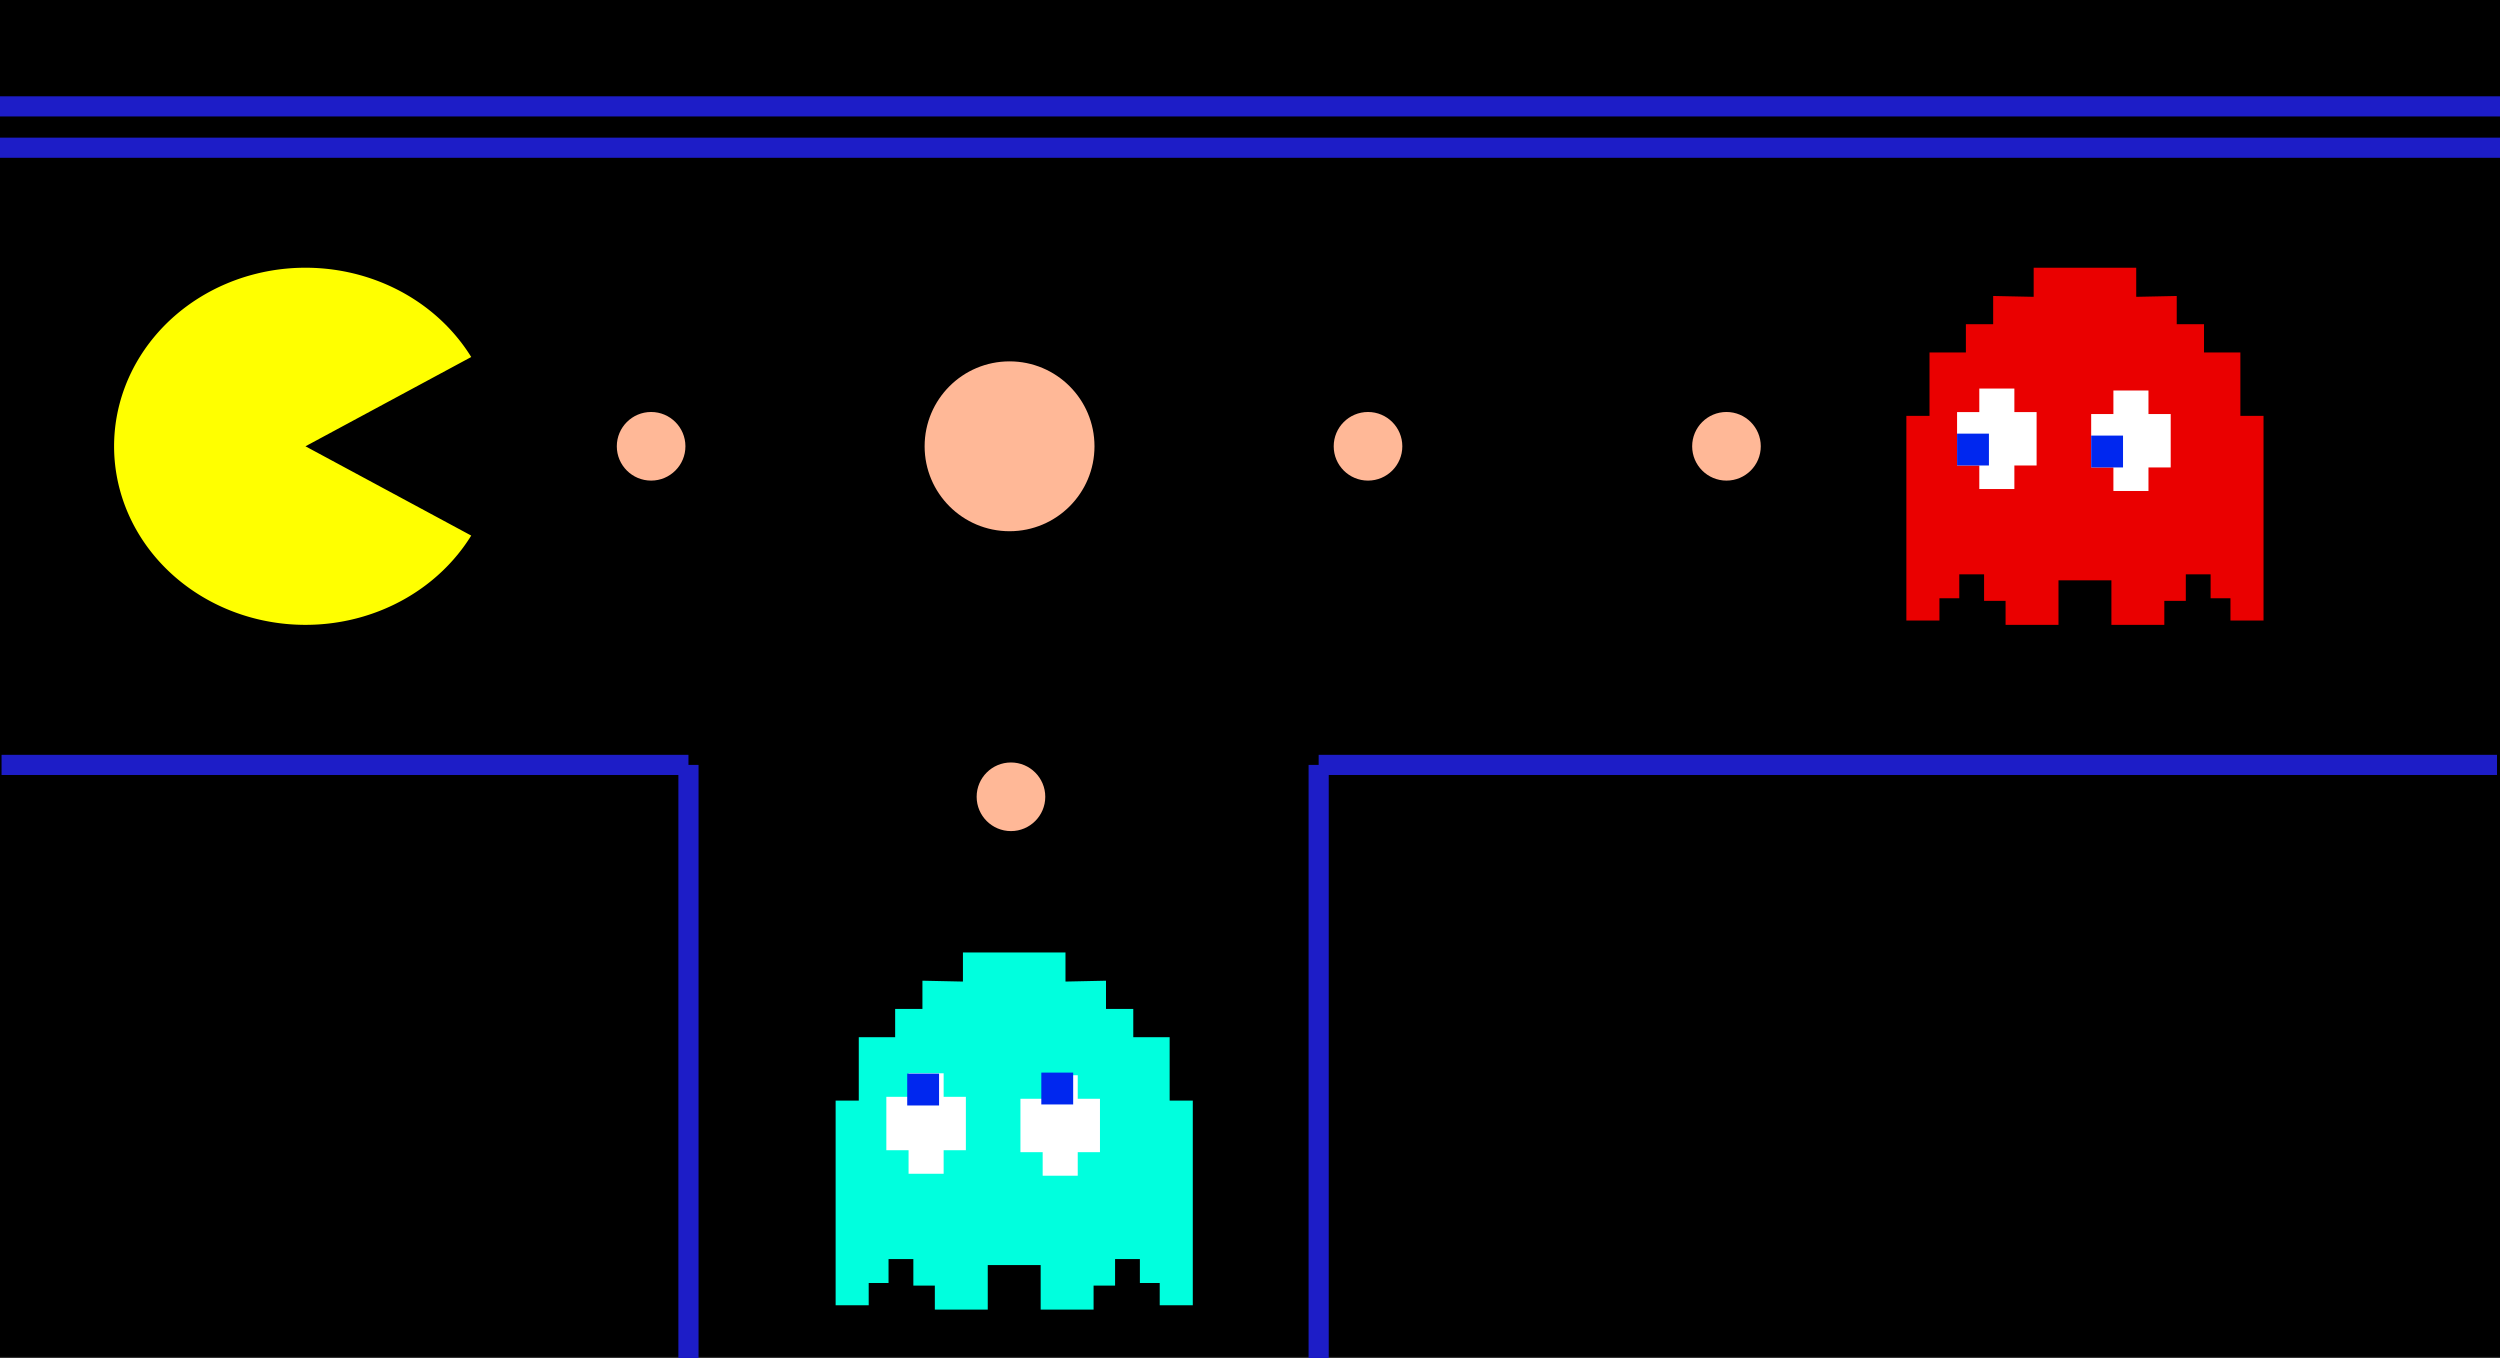 <?xml version="1.0" encoding="UTF-8" standalone="no"?>
<!-- Created with Inkscape (http://www.inkscape.org/) -->

<svg
   xmlns:dc="http://purl.org/dc/elements/1.1/"
   xmlns:cc="http://creativecommons.org/ns#"
   xmlns:rdf="http://www.w3.org/1999/02/22-rdf-syntax-ns#"
   xmlns:svg="http://www.w3.org/2000/svg"
   xmlns="http://www.w3.org/2000/svg"
   xmlns:sodipodi="http://sodipodi.sourceforge.net/DTD/sodipodi-0.dtd"
   xmlns:inkscape="http://www.inkscape.org/namespaces/inkscape"
   width="112mm"
   height="60.845mm"
   viewBox="0 0 112 60.845"
   version="1.1"
   id="svg5187"
   sodipodi:docname="pacman-scene.svg"
   inkscape:version="0.92.5 (2060ec1f9f, 2020-04-08)">
  <rect x="0" y="0" width="112" height="60.845" fill="#333333" stroke="none"/>
  <defs
     id="defs5181" />
  <sodipodi:namedview
     id="base"
     pagecolor="#ffffff"
     bordercolor="#666666"
     borderopacity="1.0"
     inkscape:pageopacity="0.0"
     inkscape:pageshadow="2"
     inkscape:zoom="1.4"
     inkscape:cx="256.15105"
     inkscape:cy="155.92173"
     inkscape:document-units="mm"
     inkscape:current-layer="layer1"
     showgrid="false"
     inkscape:window-width="1528"
     inkscape:window-height="836"
     inkscape:window-x="72"
     inkscape:window-y="27"
     inkscape:window-maximized="1" />
  <g
     inkscape:label="Layer 1"
     inkscape:groupmode="layer"
     id="layer1"
     transform="translate(-50.781,-116.992)">
    <rect
       style="opacity:1;fill:#000000;fill-opacity:1;stroke:none;stroke-width:0.306;stroke-miterlimit:4;stroke-dasharray:none"
       id="rect6091"
       width="112"
       height="60.789"
       x="50.781"
       y="116.992" />
    <path
       style="fill:#ffff00;fill-opacity:1;stroke:none;stroke-width:0.318;stroke-miterlimit:4;stroke-dasharray:none"
       id="path5778"
       sodipodi:type="arc"
       sodipodi:cx="64.466019"
       sodipodi:cy="136.9859"
       sodipodi:rx="8.5743742"
       sodipodi:ry="8"
       sodipodi:start="0.52359878"
       sodipodi:end="5.7595865"
       d="m 71.892,140.986 a 8.574,8 0 0 1 -9.645,3.727 8.574,8 0 0 1 -6.355,-7.727 8.574,8 0 0 1 6.355,-7.727 8.574,8 0 0 1 9.645,3.727 l -7.426,4 z" />
    <g
       id="g6089"
       transform="matrix(0.5,0,0,0.5,59.624,69.099)">
      <path
         sodipodi:nodetypes="ccccccccccccccccccccccccccccccccccccccccc"
         inkscape:connector-curvature="0"
         id="path5786-6"
         d="m 164.531,119.773 v 2.609 l -3.63,-0.077 v 2.532 h -2.444 v 2.532 h -3.259 v 5.679 h -2.074 v 18.34 h 2.963 v -1.995 h 1.778 v -2.149 h 2.222 v 2.379 h 1.926 v 2.149 h 4.741 v -3.99 h 4.741 v 3.99 h 4.741 v -2.149 h 1.926 v -2.379 h 2.222 v 2.149 h 1.778 v 1.995 h 2.963 v -18.34 h -2.074 v -5.679 h -3.259 v -2.532 h -2.444 v -2.532 l -3.63,0.077 v -2.609 z"
         style="fill:#ea0000;fill-opacity:1;stroke:none;stroke-width:0.844px;stroke-linecap:butt;stroke-linejoin:miter;stroke-opacity:1" />
      <path
         inkscape:connector-curvature="0"
         id="rect5863-1"
         d="m 171.675,130.775 v 2.109 h -1.992 v 4.785 h 1.992 v 2.109 h 3.142 v -2.109 h 1.992 v -4.785 h -1.992 v -2.109 z"
         style="opacity:1;fill:#ffffff;fill-opacity:1;stroke:none;stroke-width:1.113;stroke-miterlimit:4;stroke-dasharray:none" />
      <path
         inkscape:connector-curvature="0"
         id="rect5863-1-2"
         d="m 159.66,130.6 v 2.109 h -1.992 v 4.785 h 1.992 v 2.109 h 3.142 v -2.109 h 1.992 v -4.785 h -1.992 v -2.109 z"
         style="opacity:1;fill:#ffffff;fill-opacity:1;stroke:none;stroke-width:1.113;stroke-miterlimit:4;stroke-dasharray:none" />
      <rect
         y="134.64"
         x="157.668"
         height="2.854"
         width="2.854"
         id="rect5994"
         style="opacity:1;fill:#0027ef;fill-opacity:1;stroke:none;stroke-width:0.538;stroke-miterlimit:4;stroke-dasharray:none" />
      <rect
         y="134.815"
         x="169.683"
         height="2.854"
         width="2.854"
         id="rect5994-0"
         style="opacity:1;fill:#0027ef;fill-opacity:1;stroke:none;stroke-width:0.538;stroke-miterlimit:4;stroke-dasharray:none" />
    </g>
    <circle
       style="opacity:1;fill:#ffb897;fill-opacity:1;stroke:none;stroke-width:0.265;stroke-miterlimit:4;stroke-dasharray:none"
       id="path6026"
       cx="128.127"
       cy="136.986"
       r="1.537" />
    <circle
       style="opacity:1;fill:#ffb897;fill-opacity:1;stroke:none;stroke-width:0.265;stroke-miterlimit:4;stroke-dasharray:none"
       id="path6026-9"
       cx="112.068"
       cy="136.986"
       r="1.537" />
    <circle
       style="opacity:1;fill:#ffb897;fill-opacity:1;stroke:none;stroke-width:0.655;stroke-miterlimit:4;stroke-dasharray:none"
       id="path6026-6"
       cx="96.009"
       cy="136.986"
       r="3.805" />
    <circle
       style="opacity:1;fill:#ffb897;fill-opacity:1;stroke:none;stroke-width:0.265;stroke-miterlimit:4;stroke-dasharray:none"
       id="path6026-0"
       cx="79.951"
       cy="136.986"
       r="1.537" />
    <path
       style="fill:none;stroke:#1d1dc7;stroke-width:0.5;stroke-linecap:butt;stroke-linejoin:miter;stroke-miterlimit:4;stroke-dasharray:none;stroke-opacity:1"
       d="M 50.886,121.704 H 161.435"
       id="path6099"
       inkscape:connector-curvature="0"
       sodipodi:nodetypes="cc" />
    <path
       style="fill:none;stroke:#1d1dc7;stroke-width:0.903;stroke-linecap:butt;stroke-linejoin:miter;stroke-miterlimit:4;stroke-dasharray:none;stroke-opacity:1"
       d="M 50.781,121.758 H 162.781"
       id="path6099-6"
       inkscape:connector-curvature="0"
       sodipodi:nodetypes="cc" />
    <path
       style="fill:none;stroke:#1d1dc7;stroke-width:0.903;stroke-linecap:butt;stroke-linejoin:miter;stroke-miterlimit:4;stroke-dasharray:none;stroke-opacity:1"
       d="M 50.781,123.61 H 162.781"
       id="path6099-6-1"
       inkscape:connector-curvature="0"
       sodipodi:nodetypes="cc" />
    <path
       style="fill:none;stroke:#1d1dc7;stroke-width:0.903;stroke-linecap:butt;stroke-linejoin:miter;stroke-miterlimit:4;stroke-dasharray:none;stroke-opacity:1"
       d="M 50.851,151.26 H 81.624"
       id="path6099-6-2"
       inkscape:connector-curvature="0"
       sodipodi:nodetypes="cc" />
    <path
       style="fill:none;stroke:#1d1dc7;stroke-width:0.903;stroke-linecap:butt;stroke-linejoin:miter;stroke-miterlimit:4;stroke-dasharray:none;stroke-opacity:1"
       d="M 81.624,151.26 V 177.837"
       id="path6099-6-2-2"
       inkscape:connector-curvature="0"
       sodipodi:nodetypes="cc" />
    <path
       style="fill:none;stroke:#1d1dc7;stroke-width:0.903;stroke-linecap:butt;stroke-linejoin:miter;stroke-miterlimit:4;stroke-dasharray:none;stroke-opacity:1"
       d="M 162.647,151.26 H 109.857"
       id="path6099-6-2-7"
       inkscape:connector-curvature="0"
       sodipodi:nodetypes="cc" />
    <path
       style="fill:none;stroke:#1d1dc7;stroke-width:0.903;stroke-linecap:butt;stroke-linejoin:miter;stroke-miterlimit:4;stroke-dasharray:none;stroke-opacity:1"
       d="M 109.857,151.26 V 177.837"
       id="path6099-6-2-2-5"
       inkscape:connector-curvature="0"
       sodipodi:nodetypes="cc" />
    <circle
       style="opacity:1;fill:#ffb897;fill-opacity:1;stroke:none;stroke-width:0.265;stroke-miterlimit:4;stroke-dasharray:none"
       id="path6026-9-9"
       cx="96.072"
       cy="152.688"
       r="1.537" />
    <circle
       r="1.537"
       cy="168.688"
       cx="96.072"
       id="circle6269"
       style="opacity:1;fill:#ffb897;fill-opacity:1;stroke:none;stroke-width:0.265;stroke-miterlimit:4;stroke-dasharray:none" />
    <g
       id="g6089-2"
       transform="matrix(0.5,0,0,0.5,11.655,99.775)">
      <path
         sodipodi:nodetypes="ccccccccccccccccccccccccccccccccccccccccc"
         inkscape:connector-curvature="0"
         id="path5786-6-8"
         d="m 164.531,119.773 v 2.609 l -3.63,-0.077 v 2.532 h -2.444 v 2.532 h -3.259 v 5.679 h -2.074 v 18.34 h 2.963 v -1.995 h 1.778 v -2.149 h 2.222 v 2.379 h 1.926 v 2.149 h 4.741 v -3.99 h 4.741 v 3.99 h 4.741 v -2.149 h 1.926 v -2.379 h 2.222 v 2.149 h 1.778 v 1.995 h 2.963 v -18.34 h -2.074 v -5.679 h -3.259 v -2.532 h -2.444 v -2.532 l -3.63,0.077 v -2.609 z"
         style="fill:#00ffde;fill-opacity:1;stroke:none;stroke-width:0.844px;stroke-linecap:butt;stroke-linejoin:miter;stroke-opacity:1" />
      <path
         inkscape:connector-curvature="0"
         id="rect5863-1-9"
         d="m 171.675,130.775 v 2.109 h -1.992 v 4.785 h 1.992 v 2.109 h 3.142 v -2.109 h 1.992 v -4.785 h -1.992 v -2.109 z"
         style="opacity:1;fill:#ffffff;fill-opacity:1;stroke:none;stroke-width:1.113;stroke-miterlimit:4;stroke-dasharray:none" />
      <path
         inkscape:connector-curvature="0"
         id="rect5863-1-2-7"
         d="m 159.66,130.6 v 2.109 h -1.992 v 4.785 h 1.992 v 2.109 h 3.142 v -2.109 h 1.992 v -4.785 h -1.992 v -2.109 z"
         style="opacity:1;fill:#ffffff;fill-opacity:1;stroke:none;stroke-width:1.113;stroke-miterlimit:4;stroke-dasharray:none" />
      <rect
         y="130.631"
         x="159.538"
         height="2.854"
         width="2.854"
         id="rect5994-3"
         style="opacity:1;fill:#0027ef;fill-opacity:1;stroke:none;stroke-width:0.538;stroke-miterlimit:4;stroke-dasharray:none" />
      <rect
         y="130.539"
         x="171.554"
         height="2.854"
         width="2.854"
         id="rect5994-0-6"
         style="opacity:1;fill:#0027ef;fill-opacity:1;stroke:none;stroke-width:0.538;stroke-miterlimit:4;stroke-dasharray:none" />
    </g>
  </g>
</svg>
